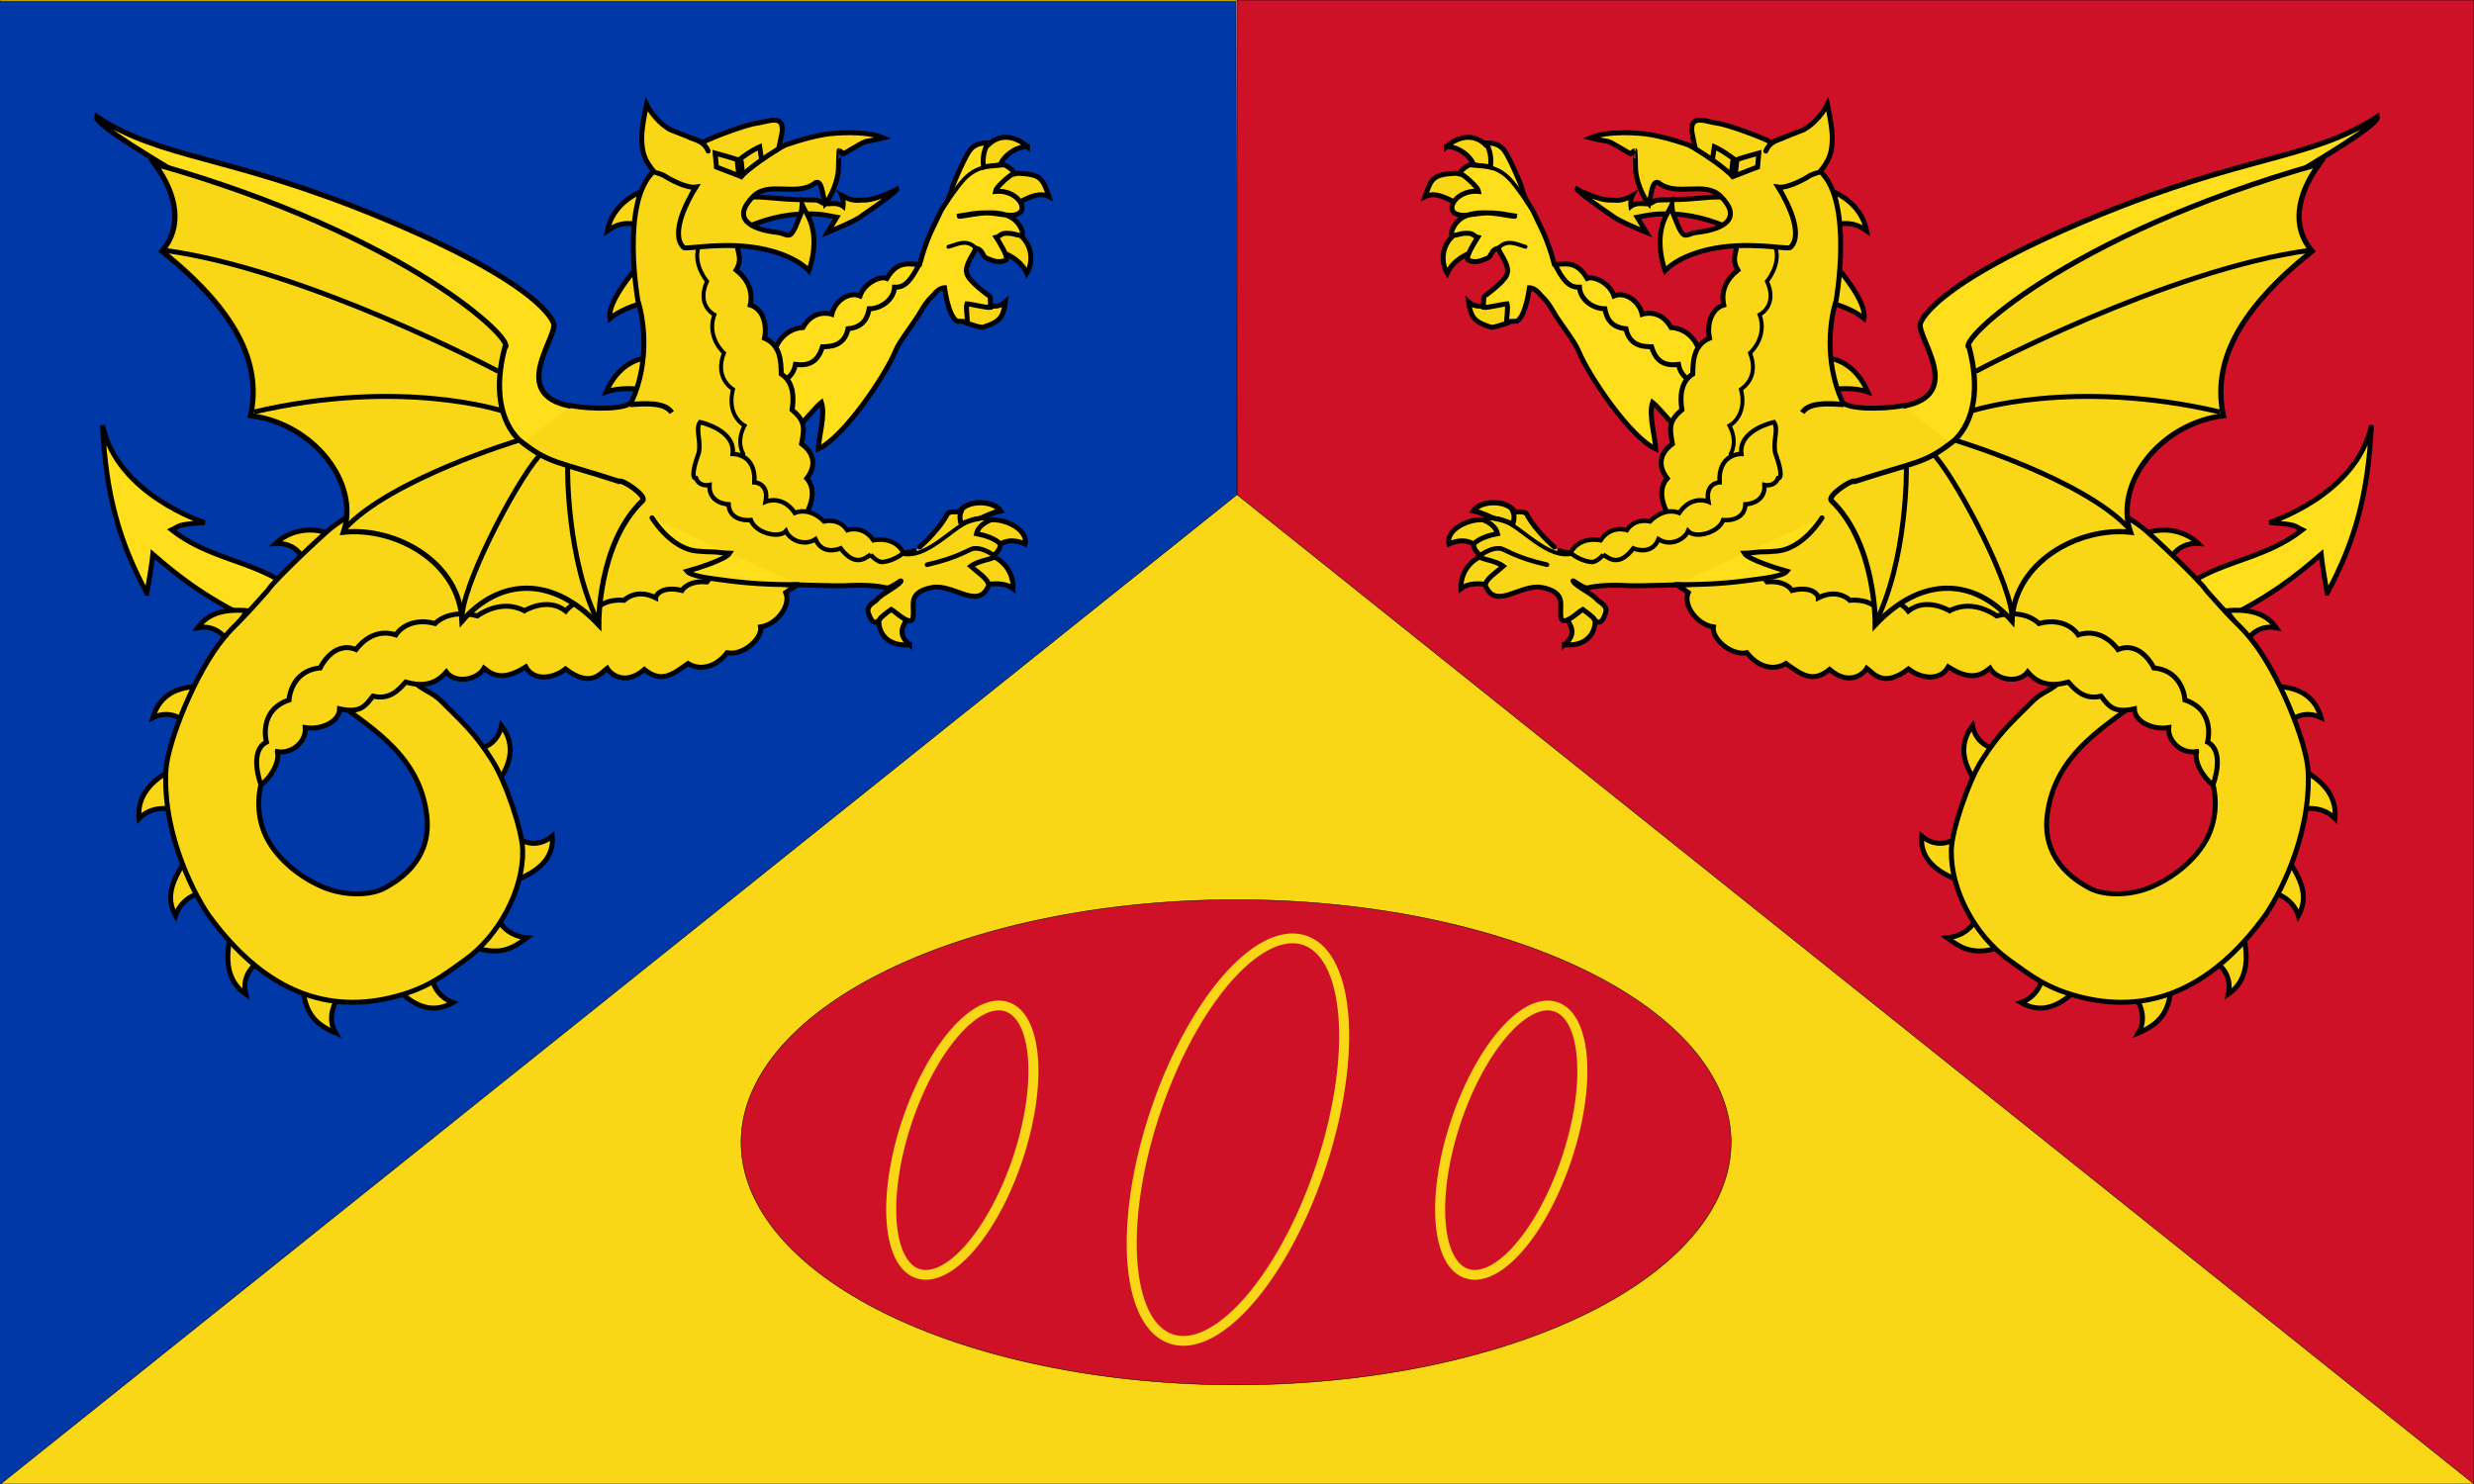 <?xml version="1.0" encoding="UTF-8" standalone="no"?>
<!-- Created with Inkscape (http://www.inkscape.org/) -->

<svg
   xmlns:dc="http://purl.org/dc/elements/1.1/"
   xmlns:cc="http://creativecommons.org/ns#"
   xmlns:rdf="http://www.w3.org/1999/02/22-rdf-syntax-ns#"
   xmlns:svg="http://www.w3.org/2000/svg"
   xmlns="http://www.w3.org/2000/svg"
   xmlns:sodipodi="http://sodipodi.sourceforge.net/DTD/sodipodi-0.dtd"
   xmlns:inkscape="http://www.inkscape.org/namespaces/inkscape"
   id="svg2985"
   version="1.1"
   inkscape:version="0.48.1 "
   width="5000"
   height="3000"
   sodipodi:docname="Craig-y-Dorth Flag.svg">
  <defs
     id="defs2989" />
  <sodipodi:namedview
     pagecolor="#ffffff"
     bordercolor="#666666"
     borderopacity="1"
     objecttolerance="10"
     gridtolerance="10"
     guidetolerance="10"
     inkscape:pageopacity="0"
     inkscape:pageshadow="2"
     inkscape:window-width="1920"
     inkscape:window-height="1005"
     id="namedview2987"
     showgrid="false"
     inkscape:zoom="0.19471724"
     inkscape:cx="2394.6759"
     inkscape:cy="1333.6502"
     inkscape:window-x="-9"
     inkscape:window-y="-9"
     inkscape:window-maximized="1"
     inkscape:current-layer="svg2985">
    <inkscape:grid
       type="xygrid"
       id="grid2995"
       empspacing="5"
       visible="true"
       enabled="true"
       snapvisiblegridlinesonly="true" />
  </sodipodi:namedview>
  <rect
     style="opacity:1;fill:#f9d616;fill-opacity:1;fill-rule:nonzero;stroke:#000000"
     id="rect3851"
     width="5000"
     height="3000"
     x="0"
     y="0" />
  <path
     sodipodi:type="arc"
     style="opacity:1;fill:#ce1126;fill-opacity:1;fill-rule:nonzero;stroke:#000000"
     id="path3006"
     sodipodi:cx="2420"
     sodipodi:cy="2450"
     sodipodi:rx="1005.3932"
     sodipodi:ry="493.82047"
     d="m 3425.393,2450 a 1005.393,493.82 0 1 1 -2010.786,0 1005.393,493.82 0 1 1 2010.786,0 z"
     transform="matrix(0.995,0,0,0.993,90.26,-123.639)" />
  <path
     sodipodi:type="arc"
     style="opacity:1;fill:none;stroke:#f9d616;stroke-width:23.778;stroke-miterlimit:4;stroke-dasharray:none;stroke-opacity:1"
     id="path3006-1"
     sodipodi:cx="2420"
     sodipodi:cy="2450"
     sodipodi:rx="509.25656"
     sodipodi:ry="207.22424"
     d="m 2929.257,2450 a 509.257,207.224 0 1 1 -1018.513,0 509.257,207.224 0 1 1 1018.513,0 z"
     transform="matrix(0.262,-0.792,0.81,0.254,-116.659,3598.185)" />
  <path
     sodipodi:type="arc"
     style="opacity:1;fill:none;stroke:#f9d616;stroke-width:35.49;stroke-miterlimit:4;stroke-dasharray:none;stroke-opacity:1"
     id="path3006-1-7"
     sodipodi:cx="2420"
     sodipodi:cy="2450"
     sodipodi:rx="509.25656"
     sodipodi:ry="207.22424"
     d="m 2929.257,2450 a 509.257,207.224 0 1 1 -1018.513,0 509.257,207.224 0 1 1 1018.513,0 z"
     transform="matrix(0.175,-0.53,0.543,0.17,191.007,3171.057)" />
  <path
     sodipodi:type="arc"
     style="opacity:1;fill:none;stroke:#f9d616;stroke-width:35.49;stroke-miterlimit:4;stroke-dasharray:none;stroke-opacity:1"
     id="path3006-1-7-4"
     sodipodi:cx="2420"
     sodipodi:cy="2450"
     sodipodi:rx="509.25656"
     sodipodi:ry="207.22424"
     d="m 2929.257,2450 a 509.257,207.224 0 1 1 -1018.513,0 509.257,207.224 0 1 1 1018.513,0 z"
     transform="matrix(0.175,-0.53,0.543,0.17,1300.417,3171.057)" />
  <path
     style="opacity:1;fill:#ce1126;stroke:#000000;fill-opacity:1"
     d="m 2500,0 2500,0 0,3000 -2500,-2000 z"
     id="rect3830"
     inkscape:connector-curvature="0"
     sodipodi:nodetypes="ccccc" />
  <path
     style="opacity:1;fill:#0038a8;stroke:#000000;fill-opacity:1"
     d="m 2497.854,2.821 -2500,0 0,3000 L 2500,1000 z"
     id="rect3830-0"
     inkscape:connector-curvature="0"
     sodipodi:nodetypes="ccccc" />
  <path
     style="fill:none;stroke:#000000;stroke-width:10;stroke-linecap:round;stroke-linejoin:miter;stroke-miterlimit:4;stroke-opacity:1;stroke-dasharray:none"
     d="m 3585.969,6422.912 c 6.689,-16.653 21.42,-22.367 37.233,-27.604"
     id="path3872"
     inkscape:connector-curvature="0"
     sodipodi:nodetypes="cc" />
  <g
     id="g4548"
     transform="translate(0,10.894)">
    <g
       id="g4063"
       transform="translate(2798.377,-811.43)">
      <g
         id="g3866-9"
         style="fill:#f9d616;fill-opacity:1"
         transform="translate(-2793.795,-2280.229)">
        <path
           sodipodi:nodetypes="cccsc"
           inkscape:connector-curvature="0"
           id="path3833-1-4-8"
           d="m 2923.874,4180.415 c -7.479,-32.67 51.723,-56.486 79.423,-46.72 8.566,4.928 20.427,18.716 21.775,21.827 1.258,2.852 -43.024,29.561 -45.266,28.259 -8.095,-4.699 -25.273,-17.012 -55.932,-3.366 z"
           style="fill:#f9d616;fill-opacity:1;stroke:#000000;stroke-width:10;stroke-linecap:butt;stroke-linejoin:miter;stroke-miterlimit:4;stroke-opacity:1;stroke-dasharray:none" />
        <path
           sodipodi:nodetypes="ccsc"
           inkscape:connector-curvature="0"
           id="path3833-1-7-3"
           d="m 2947.872,4270.737 c -0.754,-38.514 26.075,-61.348 45.824,-66.905 60.54,-3.42 116.094,48.185 38.475,64.364 -7.914,1.65 -56.176,-18.864 -84.299,2.542 z"
           style="fill:#f9d616;fill-opacity:1;stroke:#000000;stroke-width:10;stroke-linecap:butt;stroke-linejoin:miter;stroke-miterlimit:4;stroke-opacity:1;stroke-dasharray:none" />
        <path
           sodipodi:nodetypes="cccc"
           inkscape:connector-curvature="0"
           id="path3833-1-5"
           d="m 2973.154,4113.425 c 15.531,-21.991 69.636,-23.013 84.383,3.586 2.283,5.963 2.624,13.242 -3.436,21.134 -16.509,7.871 -51.279,-18.967 -80.947,-24.721 z"
           style="fill:#f9d616;fill-opacity:1;stroke:#000000;stroke-width:10.608;stroke-linecap:butt;stroke-linejoin:miter;stroke-miterlimit:4;stroke-opacity:1;stroke-dasharray:none" />
        <path
           inkscape:transform-center-y="-19.258696"
           inkscape:transform-center-x="26.962174"
           sodipodi:nodetypes="cscsc"
           inkscape:connector-curvature="0"
           id="path3833-1-0-7"
           d="m 3156.938,4384.257 c 44.065,3.659 61.081,-22.354 62.297,-44.988 0.774,-14.404 -24.64,-28.988 -24.64,-28.988 0,0 -30.739,21.455 -30.308,24.011 1.345,7.971 21.663,25.599 -7.349,49.965 z"
           style="fill:#f9d616;fill-opacity:1;stroke:#000000;stroke-width:10;stroke-linecap:butt;stroke-linejoin:miter;stroke-miterlimit:4;stroke-opacity:1;stroke-dasharray:none" />
      </g>
      <path
         style="fill:none;stroke:#000000;stroke-width:8;stroke-linecap:butt;stroke-linejoin:miter;stroke-miterlimit:4;stroke-opacity:1;stroke-dasharray:none"
         d="m 791.341,1302.067 c 9.901,34.322 -17.703,67.061 -17.703,67.061 22.369,49.457 -14.864,67.432 -14.864,67.432 16.591,45.976 -19.358,77.432 -19.358,77.432 18.628,48.109 -12.681,69.433 -18.34,73.476 11.663,44.651 -12.333,67.519 -23.268,73.41 17.975,33.382 2.568,57.134 2.568,57.134 0.642,8.987 0,25.036 0,25.036"
         id="path2998-5"
         inkscape:connector-curvature="0"
         sodipodi:nodetypes="cccccccc" />
      <path
         style="fill:none;stroke:#000000;stroke-width:10;stroke-linecap:round;stroke-linejoin:miter;stroke-miterlimit:4;stroke-opacity:1;stroke-dasharray:none"
         d="m 775.483,1975.438 c 39.159,-3.21 48.789,18.617 48.789,18.617 41.07,-10.062 53.325,9.998 53.282,14.765 39.801,-19.901 63.554,5.136 63.554,5.136 38.517,-3.21 55.208,16.049 55.208,16.049 7.704,-5.136 13.481,1.926 13.481,1.926 19.259,-34.666 49.431,3.852 49.431,3.852 36.592,-29.53 83.454,-0.642 83.454,-0.642 48.147,-25.678 95.01,10.271 95.01,10.271 59.06,-14.765 85.38,15.407 85.38,15.407 57.134,-14.765 79.603,23.11 79.603,23.11 49.431,-16.691 80.245,29.53 80.245,29.53 46.863,-18.617 72.541,37.233 72.541,37.233 60.344,5.778 62.912,64.838 62.912,64.838 63.223,21.01 45.689,85.004 45.689,85.004 36.903,19.414 9.629,82.592 9.629,82.592"
         id="path3000-8"
         inkscape:connector-curvature="0"
         sodipodi:nodetypes="cccccccccccccccc" />
      <path
         id="path3838-5"
         style="fill:#ffdf1b;fill-opacity:1;stroke:#000000;stroke-width:10;stroke-linecap:round;stroke-linejoin:miter;stroke-miterlimit:4;stroke-opacity:1;stroke-dasharray:none"
         d="m 1904.798,1999.854 c 56.825,-105.921 82.836,-200.287 89.589,-339.59 -29.794,141.118 -206.268,196.704 -206.268,196.704 57.383,3.784 49.58,6.809 66.545,14.78 -71.158,55.972 -155.146,62.056 -222.192,104.904 20.341,31.439 36.49,48.474 59.092,77.601 96.508,-46.159 151.47,-90.206 201.035,-133.185 0,0 1.034,14.456 12.199,78.786 z"
         inkscape:connector-curvature="0"
         sodipodi:nodetypes="cccccccc" />
      <g
         id="g3860-6"
         style="fill:#f9d616;fill-opacity:1"
         transform="translate(-2793.795,-2280.229)">
        <path
           sodipodi:nodetypes="cccsc"
           inkscape:connector-curvature="0"
           id="path3833-1-8-2-3"
           d="m 2963.448,3691.082 c 4.582,32.769 12.352,40.765 46.28,51.498 9.815,-1.156 14.35,-2.967 33.505,-9.148 26.444,-12.643 15.368,-55.604 6.071,-56.06 -9.733,-0.478 -57.986,39.562 -85.856,13.71 z"
           style="fill:#f9d616;fill-opacity:1;stroke:#000000;stroke-width:10;stroke-linecap:butt;stroke-linejoin:miter;stroke-miterlimit:4;stroke-opacity:1;stroke-dasharray:none" />
        <path
           sodipodi:nodetypes="cccsc"
           inkscape:connector-curvature="0"
           id="path3833-1-9-6"
           d="m 2920.212,3633.026 c -13.989,-23.002 -11.915,-62.331 21.275,-82.469 9.072,-3.92 25.503,-6.461 28.803,-5.681 32.568,-5.723 23.406,39.153 2.66,45.126 -7.769,2.237 -39.337,13.699 -52.738,43.024 z"
           style="fill:#f9d616;fill-opacity:1;stroke:#000000;stroke-width:10;stroke-linecap:butt;stroke-linejoin:miter;stroke-miterlimit:4;stroke-opacity:1;stroke-dasharray:none" />
        <path
           sodipodi:nodetypes="cccsc"
           inkscape:connector-curvature="0"
           id="path3833-1-8-9"
           d="m 2918.815,3377.114 c 24.823,-21.877 56.283,-27.005 80.028,-2.775 27.574,11.81 21.954,41.896 22.307,45.269 11.828,26.819 -38.975,12.746 -49.958,-11.122 -4.074,-8.853 -24.28,-31.169 -52.378,-31.372 z"
           style="fill:#f9d616;fill-opacity:1;stroke:#000000;stroke-width:10;stroke-linecap:butt;stroke-linejoin:miter;stroke-miterlimit:4;stroke-opacity:1;stroke-dasharray:none" />
        <path
           sodipodi:nodetypes="cccsc"
           inkscape:connector-curvature="0"
           id="path3833-1-48-6"
           d="m 2875.417,3478.151 c 12.869,-37.068 16.075,-44.799 61.901,-47.174 9.611,2.303 29.827,4.61 32.001,7.213 51.791,17.346 25.75,47.54 -30.066,51.831 -8.06,0.62 -38.094,-24.734 -63.835,-11.87 z"
           style="fill:#f9d616;fill-opacity:1;stroke:#000000;stroke-width:10;stroke-linecap:butt;stroke-linejoin:miter;stroke-miterlimit:4;stroke-opacity:1;stroke-dasharray:none" />
      </g>
      <path
         style="fill:#ffdf1b;fill-opacity:1;stroke:#000000;stroke-width:10;stroke-linecap:butt;stroke-linejoin:miter;stroke-miterlimit:4;stroke-opacity:1;stroke-dasharray:none"
         d="m 613.696,1676.822 c -13.868,9.932 -51.926,-46.67 -72.215,-62.754 -8.324,24.527 5.301,69.796 6.497,93.974 -51.912,-23.483 -136.309,-149.053 -155.932,-197.636 -8.432,-20.878 -37.602,-56.173 -51.677,-80.847 -13.2,-23.139 -21.961,-28.403 -26.84,-34.591 -10.255,-13.008 -20.806,-12.744 -20.806,-12.744 0,0 -7.314,57.781 -25.564,67.659 -9.618,-0.016 -12.094,0.72 -20.901,0.852 0.26,-7.121 3.558,-28.747 1.257,-36.013 -6.093,0 -40.297,8.414 -47.596,7.28 -0.753,-6.044 0.675,-16.174 0.629,-21.096 -0.012,-1.234 38.867,-27.669 46.057,-44.407 4.086,-9.511 0.983,-17.66 -2.783,-26.53 -4.963,-11.688 -13.191,-20.949 -13.824,-28.075 -12.05,2.453 -14.699,12.555 -16.401,15.092 -3.196,4.766 -6.077,5.944 -12.679,8.087 -2.875,0.933 -18.988,9.374 -33.408,0.295 -2.562,-8.304 15.692,-37.389 20.59,-45.06 -8.399,-1.928 -7.672,-10.067 -27.725,-7.951 -8.531,-0.117 -30.338,11.302 -24.505,-5.053 20.554,-57.626 105.03,-30.128 126.985,-29.498 10.121,0.29 -5.52,-1.341 -11.714,-2.57 -47.282,-9.382 -64.261,-0.83 -88.623,0.371 -50.255,2.477 -22.424,-53.357 27.654,-48.047 -0.887,-6.74 -20.651,-25.913 -36.108,-36.048 -5.659,-3.71 12.11,-15.357 17.939,-17.948 12.919,1.762 33.602,2.324 41.865,4.852 2.149,-19.78 -0.308,-31.562 -8.614,-48.92 32.393,-0.438 38.457,17.286 48.042,35.448 4.087,7.745 21.145,45.234 23.232,53.544 7.675,30.569 18.093,36.253 25.316,52.361 12.253,27.327 26.812,49.374 41.106,103.976 16.603,1.769 43.149,-11.47 66.316,28.603 12.867,-5.642 45.097,8.517 54.238,35.369 23.42,-9.565 51.389,11.33 56.935,37.061 0,0 36.165,-12.833 58.364,26.733 39.577,2.708 64.104,39.553 59.375,77.159 8.949,21.842 26.522,56.7 14.957,66.612 z"
         id="path3016-1"
         inkscape:connector-curvature="0"
         sodipodi:nodetypes="cccssscccccssscsscccsssscscccssscccccccc" />
      <path
         style="fill:none;stroke:#000000;stroke-width:10;stroke-linecap:round;stroke-linejoin:miter;stroke-miterlimit:4;stroke-opacity:1;stroke-dasharray:none"
         d="m 344.69,1336.21 c 14.306,26.825 25.885,46.197 49.025,44.939 1.685,25.736 27.782,43.559 51.294,43.577 3.368,18.114 11.366,37.302 42.67,40.4 7.831,38.072 40.914,36.023 51.748,36.315 8.939,30.099 26.651,39.307 54.472,35.861 3.709,20.825 16.897,29.753 32.683,39.038"
         id="path4067-6"
         inkscape:connector-curvature="0"
         sodipodi:nodetypes="ccccccc" />
      <g
         id="g3266-7"
         style="fill:#f9d616;fill-opacity:1"
         transform="translate(-2793.795,-2280.229)">
        <path
           sodipodi:nodetypes="cccc"
           inkscape:connector-curvature="0"
           id="path3832-3-6-5"
           d="m 3702.72,3469.491 c 0,0 54.143,21.024 65.324,77.889 -19.353,-13.604 -33.458,-16.61 -56.485,-13.822 z"
           style="fill:#f9d616;fill-opacity:1;stroke:#000000;stroke-width:10;stroke-linecap:butt;stroke-linejoin:miter;stroke-miterlimit:4;stroke-opacity:1;stroke-dasharray:none" />
        <path
           inkscape:transform-center-y="9.1944056"
           inkscape:transform-center-x="-40.31615"
           sodipodi:nodetypes="cccc"
           inkscape:connector-curvature="0"
           id="path3982-5-6"
           d="m 4537.312,4373.65 c 0,0 19.966,-31.591 58.539,-23.837 -19.759,-28.209 -51.401,-38.573 -100.393,-34.513 z"
           style="fill:#f9d616;fill-opacity:1;stroke:#000000;stroke-width:10;stroke-linecap:butt;stroke-linejoin:miter;stroke-miterlimit:4;stroke-opacity:1;stroke-dasharray:none" />
        <path
           inkscape:transform-center-x="-16.341545"
           sodipodi:nodetypes="cccc"
           inkscape:connector-curvature="0"
           id="path3982-1-0"
           d="m 4383.894,4207.138 c 0,0 15.237,-30.212 54.492,-27.571 -24.11,-23.511 -65.46,-35.615 -106.312,-20.696 z"
           style="fill:#f9d616;fill-opacity:1;stroke:#000000;stroke-width:10;stroke-linecap:butt;stroke-linejoin:miter;stroke-miterlimit:4;stroke-opacity:1;stroke-dasharray:none" />
        <path
           sodipodi:nodetypes="cccc"
           inkscape:connector-curvature="0"
           id="path3982-45-9"
           d="m 4625.488,4536.964 c 0,0 25.292,-22.478 60.816,-5.566 -10.749,-38.334 -39.765,-61.184 -89.818,-63.01 z"
           style="fill:#f9d616;fill-opacity:1;stroke:#000000;stroke-width:10;stroke-linecap:butt;stroke-linejoin:miter;stroke-miterlimit:4;stroke-opacity:1;stroke-dasharray:none" />
        <path
           sodipodi:nodetypes="cccc"
           inkscape:connector-curvature="0"
           id="path3982-2-6"
           d="m 4654.763,4715.848 c 0,0 33.866,-6.756 59.717,19.626 3.424,-37.904 -15.105,-68.753 -58.204,-94.269 z"
           style="fill:#f9d616;fill-opacity:1;stroke:#000000;stroke-width:10;stroke-linecap:butt;stroke-linejoin:miter;stroke-miterlimit:4;stroke-opacity:1;stroke-dasharray:none" />
        <path
           sodipodi:nodetypes="cccc"
           inkscape:connector-curvature="0"
           id="path3982-8-0"
           d="m 4597.709,4888.26 c 0,0 31.595,8.99 42.796,43.567 16.525,-29.858 13.669,-59.651 -15.684,-105.009 z"
           style="fill:#f9d616;fill-opacity:1;stroke:#000000;stroke-width:10;stroke-linecap:butt;stroke-linejoin:miter;stroke-miterlimit:4;stroke-opacity:1;stroke-dasharray:none" />
        <path
           sodipodi:nodetypes="cccc"
           inkscape:connector-curvature="0"
           id="path3982-48-0"
           d="m 4478.854,5029.943 c 0,0 29.315,21.439 19.947,60.486 32.978,-22.304 41.624,-59.443 32.998,-107.511 z"
           style="fill:#f9d616;fill-opacity:1;stroke:#000000;stroke-width:10;stroke-linecap:butt;stroke-linejoin:miter;stroke-miterlimit:4;stroke-opacity:1;stroke-dasharray:none" />
        <path
           sodipodi:nodetypes="cccc"
           inkscape:connector-curvature="0"
           id="path3982-9-9"
           d="m 4314.102,5101.335 c 0,0 23.075,33.388 3.335,67.422 39.08,-16.68 59.747,-37.463 65.629,-87.202 z"
           style="fill:#f9d616;fill-opacity:1;stroke:#000000;stroke-width:10;stroke-linecap:butt;stroke-linejoin:miter;stroke-miterlimit:4;stroke-opacity:1;stroke-dasharray:none" />
        <path
           sodipodi:nodetypes="cccc"
           inkscape:connector-curvature="0"
           id="path3982-0-5"
           d="m 4122.582,5058.77 c 0,0 -5.644,35.593 -42.731,48.728 34.693,19.53 68.649,13.911 105.356,-20.166 z"
           style="fill:#f9d616;fill-opacity:1;stroke:#000000;stroke-width:10;stroke-linecap:butt;stroke-linejoin:miter;stroke-miterlimit:4;stroke-opacity:1;stroke-dasharray:none" />
        <path
           sodipodi:nodetypes="cccc"
           inkscape:connector-curvature="0"
           id="path3982-4-3"
           d="m 3985.059,4945.726 c 0,0 -15.431,27.39 -54.669,30.851 32.076,23.666 54.299,35.093 107.061,19.57 z"
           style="fill:#f9d616;fill-opacity:1;stroke:#000000;stroke-width:10;stroke-linecap:butt;stroke-linejoin:miter;stroke-miterlimit:4;stroke-opacity:1;stroke-dasharray:none" />
        <path
           sodipodi:nodetypes="cccc"
           inkscape:connector-curvature="0"
           id="path3982-7-4"
           d="m 3944.468,4777.464 c 0,0 -30.71,22.04 -65.195,-6.367 -3.538,39.655 21.205,67.149 67.36,86.599 z"
           style="fill:#f9d616;fill-opacity:1;stroke:#000000;stroke-width:10;stroke-linecap:butt;stroke-linejoin:miter;stroke-miterlimit:4;stroke-opacity:1;stroke-dasharray:none" />
        <path
           sodipodi:nodetypes="cccc"
           inkscape:connector-curvature="0"
           id="path3982-51"
           d="m 4022.744,4593.301 c 0,0 -33.145,-6.811 -40.854,-45.393 -24.28,31.552 -23.951,68.658 4.539,109.851 z"
           style="fill:#f9d616;fill-opacity:1;stroke:#000000;stroke-width:10;stroke-linecap:butt;stroke-linejoin:miter;stroke-miterlimit:4;stroke-opacity:1;stroke-dasharray:none" />
        <path
           sodipodi:nodetypes="cccc"
           inkscape:connector-curvature="0"
           id="path3832-3-2"
           d="m 3690.884,3805.006 c 13.501,0.754 55.163,11.718 79.372,67.963 -27.246,-9.801 -62.97,-5.713 -62.97,-5.713 -6.965,-14.973 -15.214,-44.068 -16.402,-62.25 z"
           style="fill:#f9d616;fill-opacity:1;stroke:#000000;stroke-width:10;stroke-linecap:butt;stroke-linejoin:miter;stroke-miterlimit:4;stroke-opacity:1;stroke-dasharray:none" />
        <path
           sodipodi:nodetypes="cccc"
           inkscape:connector-curvature="0"
           id="path3832-3-1-2"
           d="m 3711.613,3625.435 c 0,0 57.455,66.019 51.068,99.164 -28.243,-23.083 -68.109,-31.524 -68.109,-31.524 z"
           style="fill:#f9d616;fill-opacity:1;stroke:#000000;stroke-width:10;stroke-linecap:butt;stroke-linejoin:miter;stroke-miterlimit:4;stroke-opacity:1;stroke-dasharray:none" />
        <path
           sodipodi:nodetypes="ssssccsccccsss"
           inkscape:connector-curvature="0"
           id="path10244-3"
           d="m 3491.556,3480.762 c -28.777,-4.971 -54.752,1.406 -101.861,3.305 -15.558,0.627 -26.7,0.783 -39.288,0.905 -17.79,0.172 -10.364,9.863 -36.079,7.403 -14.317,-1.369 -22.71,5.211 -22.71,5.211 0,0 -1.64,-14.089 2.192,-21.193 -24.287,13.134 -32.397,8.349 -43.67,8.841 -23.606,1.032 -67.197,-21.793 -67.197,-21.793 0,0 -1.265,4.381 70.607,53.532 12.632,10.885 69.265,33.498 69.265,33.498 l -18.546,-30.597 c 29.392,-5.576 38.304,-8.018 77.335,-6.078 46.498,2.312 93.596,19.723 118.948,33.441 0,0 30.201,-59.704 -8.996,-66.476 z"
           style="fill:#f9d616;fill-opacity:1;stroke:#000000;stroke-width:10;stroke-linecap:butt;stroke-linejoin:miter;stroke-miterlimit:4;stroke-opacity:1;stroke-dasharray:none" />
      </g>
      <path
         style="fill:#f9d616;fill-opacity:1;stroke:#000000;stroke-width:10;stroke-linecap:butt;stroke-linejoin:miter;stroke-miterlimit:4;stroke-opacity:1;stroke-dasharray:none"
         d="m 1535.56,2207.826 c -68.418,56.417 -180.752,110.383 -196.439,240.624 -9.906,82.248 44.193,126.846 89.874,149.686 27.9,12.5 74.289,13.375 115.552,-2.568 45.514,-17.958 94.482,-55.011 118.12,-101.429 16.323,-32.053 20.542,-72.555 11.148,-108.656 0,0 23.188,-133.952 -241.255,-234.784 -132.222,-50.416 -333.539,-27.834 -480.937,-60.327 -147.398,-32.492 -240.877,-120.058 -248.58,-122.431 -7.364,-2.269 -51.953,12.135 -64.131,12.947 -20.543,1.369 -127.281,4.417 -142.357,3.781 -11.281,-0.476 -51.054,-3.661 -86.518,4.2 -8.013,2.426 -34.513,-20.565 -28.52,-12.265 7.689,10.649 38.361,24.169 48.518,36.746 3.648,4.518 21.148,10.926 16.704,25.648 -11.02,36.515 -25.205,10.281 -25.205,10.281 0,0 -10.545,-9.539 -21.161,-16.742 -8.8,4.795 -38.117,34.173 -43.403,18.208 -2.604,-7.865 -0.023,-22.694 -1.287,-33.979 -2.065,-18.441 -20.478,-25.389 -38.477,-28.645 -42.839,-7.749 -92.885,46.972 -113.614,-4.078 0,-12.811 22.73,-26.795 36.128,-38.892 -16.298,-12.391 -49.247,-14.395 -45.785,-19.63 -4.834,-6.445 -15.62,-15.454 -13.677,-25.644 10.828,-10.828 29.71,-17.035 47.869,-20.515 -2.89,-11.56 -11.651,-20.168 -27.354,-27.354 10.258,-5.331 17.231,-5.04 21.37,-3.419 13.648,2.21 23.765,5.703 37.091,11.444 0,0 4.713,-14.67 0.52,-24.31 7.943,-0.724 24.433,-1.377 26.938,3.409 20.544,39.233 63.418,73.267 63.276,73.125 0,0 8.624,4.567 17.93,5.153 6.742,-0.124 12.076,7.043 32.898,-3.399 12.185,-6.11 139.287,-35.897 184.867,-56.096 -18.364,-20.501 -38.668,-63.253 -14.574,-90.276 -20.543,-26.621 -14.145,-51.947 10.505,-69.74 -6.202,-34.035 -7.191,-46.297 19.192,-69.073 -4.168,-25.974 -2.803,-56.499 21.91,-72.224 0.446,-26.124 1.354,-58.181 33.927,-72.433 -5.945,-27.091 3.083,-59.489 28.754,-67.035 -6.427,-29.373 6.356,-53.153 28.465,-70.715 -12.557,-21.413 -4.232,-31.471 -1.603,-51.373 7.773,-122.806 19.655,-131.71 167.912,-148.281 67.913,61.834 32.091,262.477 32.091,262.477 -10.69,32.05 -25.424,119.137 12.671,203.103 7.327,16.149 81.92,15.964 121.277,8.422 46.127,-8.839 411.848,189.83 485.422,246.623 16.364,12.632 118.411,108.718 128.458,126.121 71.32,81.007 61.757,63.571 89.827,97.554 55.414,67.088 112.884,207.901 116.411,267.03 7.046,137.379 -65.472,264.029 -88.223,295.075 -105.584,144.078 -228.035,196.368 -364.405,164.648 -73.341,-17.059 -106.997,-44.537 -152.011,-76.77 -68.659,-49.164 -118.188,-141.937 -116.402,-221.869 0.909,-40.673 34.855,-139.413 61.076,-180.77 35.347,-55.752 57.807,-74.874 101.961,-119.028 24.616,-24.616 42.555,-21.646 62.912,-48.789"
         id="path3291-6"
         inkscape:connector-curvature="0"
         sodipodi:nodetypes="csccscssssscsssccscscccccccccsccscccccccccccssscscssssssc" />
      <path
         style="fill:#f9d616;fill-opacity:1;stroke:#000000;stroke-width:10;stroke-linecap:butt;stroke-linejoin:miter;stroke-miterlimit:4;stroke-opacity:1;stroke-dasharray:none"
         d="m 1641.153,2320.004 c -30.215,5.206 -59.084,-20.976 -56.445,-48.589 -33.275,5.364 -69.12,-12.511 -69.494,-37.863 -42.124,9.06 -51.534,-5.502 -67.317,-25.717 -32.316,7.727 -50.817,-10.664 -66.043,-28.367 -34.484,9.259 -60.714,5.081 -82.183,-20.486 -18.058,24.286 -62.666,16.159 -76.26,-7.628 -19.283,15.806 -40.395,25.154 -84.375,-2.652 -15.229,27.735 -52.951,25.349 -80.29,4.191 -51.048,38.743 -70.102,9.213 -84.277,-1.438 -8.105,13.825 -37.669,34.944 -75.117,2.469 -33.917,27.348 -55.449,11.625 -88.26,-12.048 -25.588,15.613 -57.159,6.475 -78.962,-21.795 -32.931,6.739 -71.754,-29.829 -67.732,-52.204 -33.028,-4.726 -62.138,-44.22 -50.727,-69.602 -15.552,-11.26 -11.988,-6.373 -20.243,-13.963 2.532,-2.211 53.854,-2.497 106.459,-11.449 47.041,-11.52 51.714,-24.323 73.077,3.958 39.159,-3.21 50.394,17.333 50.394,17.333 41.07,-10.062 53.325,9.998 53.282,14.765 39.801,-19.901 63.554,5.136 63.554,5.136 38.517,-3.21 55.208,16.049 55.208,16.049 7.704,-5.136 13.481,1.926 13.481,1.926 19.259,-34.666 49.431,3.852 49.431,3.852 36.592,-29.53 83.454,-0.642 83.454,-0.642 48.147,-25.678 95.01,10.271 95.01,10.271 59.06,-14.765 85.38,15.407 85.38,15.407 57.134,-14.765 79.603,23.11 79.603,23.11 49.431,-16.691 80.245,29.53 80.245,29.53 46.863,-18.617 72.541,37.233 72.541,37.233 60.344,5.778 62.912,64.838 62.912,64.838 63.223,21.01 45.689,85.004 45.689,85.004 36.903,19.414 10.951,86.45 10.951,86.45 -17.982,-12.809 -39.108,-45.444 -32.946,-67.077 z"
         id="path3820-6"
         inkscape:connector-curvature="0"
         sodipodi:nodetypes="cccccccccccccccccccccccccccccccccc" />
      <path
         style="fill:#ffdf1b;fill-opacity:1;stroke:#000000;stroke-width:10.608;stroke-linecap:butt;stroke-linejoin:miter;stroke-miterlimit:4;stroke-opacity:1;stroke-dasharray:none"
         d="m 1205.299,1743.542 339.057,-384.325 c -10.828,-46.16 468.348,-290.066 461.795,-322.549 -134.186,87.142 -263.729,75.733 -568.877,201.39 -340.45,140.194 -354.759,217.043 -354.759,217.043 -6.08,29.616 90.908,143.272 -34.511,166.521"
         id="path3821-6"
         inkscape:connector-curvature="0"
         sodipodi:nodetypes="cccscc" />
      <path
         id="path3037-9"
         style="fill:#f9d616;fill-opacity:1;stroke:#000000;stroke-width:10.608;stroke-linecap:butt;stroke-linejoin:miter;stroke-miterlimit:4;stroke-opacity:1;stroke-dasharray:none"
         d="m 1889.08,1131.746 c -512.821,144.689 -734.195,361.276 -707.773,371.154 21.662,81.599 10.444,148.36 -28.919,187.049 -60.938,48.857 -74.617,42.257 -201.401,83.664 -6.083,-5.226 -58.429,29.862 -47.758,39.3 90.648,87.007 88.368,250.763 88.368,250.763 93.892,-99.648 199.606,-95.016 276.218,-7.734 4.791,-118.35 133.027,-190.532 239.591,-179.57 -33.523,-97.788 59.253,-219.321 187.785,-235.546 -23.158,-108.077 30.911,-213.706 179.106,-332.571 -40.841,-47.725 -32.455,-111.493 14.781,-176.51 z"
         inkscape:connector-curvature="0"
         sodipodi:nodetypes="ccccccccccc" />
      <path
         style="fill:none;stroke:#000000;stroke-width:10.608;stroke-linecap:butt;stroke-linejoin:miter;stroke-miterlimit:4;stroke-opacity:1;stroke-dasharray:none"
         d="m 928.156,1618.424 c -31.349,-2.463 -70.868,-4.927 -84.059,16.215"
         id="path6332-4"
         inkscape:connector-curvature="0"
         sodipodi:nodetypes="cc" />
      <g
         id="g3810-1"
         transform="matrix(1.253,0.434,-0.434,1.253,-444.815,105.596)"
         style="stroke:#000000;stroke-width:7.541;stroke-miterlimit:4;stroke-dasharray:none">
        <path
           sodipodi:nodetypes="cc"
           inkscape:connector-curvature="0"
           id="path2997-6"
           d="m 1945.855,284.426 c -195.648,98.598 -420.768,341.048 -420.768,341.048"
           style="fill:none;stroke:#000000;stroke-width:7.541;stroke-linecap:butt;stroke-linejoin:miter;stroke-miterlimit:4;stroke-opacity:1;stroke-dasharray:none" />
        <path
           sodipodi:nodetypes="cc"
           inkscape:connector-curvature="0"
           id="path3005-6"
           d="m 1897.405,562.166 c -230.221,23.999 -359.087,122.88 -359.087,122.88"
           style="fill:none;stroke:#000000;stroke-width:7.541;stroke-linecap:butt;stroke-linejoin:miter;stroke-miterlimit:4;stroke-opacity:1;stroke-dasharray:none" />
        <path
           sodipodi:nodetypes="cc"
           inkscape:connector-curvature="0"
           id="path3007-5"
           d="m 1825.075,775.899 c -90.44,-49.046 -293.577,-40.887 -293.577,-40.887"
           style="fill:none;stroke:#000000;stroke-width:7.541;stroke-linecap:butt;stroke-linejoin:miter;stroke-miterlimit:4;stroke-opacity:1;stroke-dasharray:none" />
        <path
           sodipodi:nodetypes="cc"
           inkscape:connector-curvature="0"
           id="path3009-5"
           d="M 1701.305,965.528 C 1689.335,920.712 1558.244,796.368 1508.532,767.638"
           style="fill:none;stroke:#000000;stroke-width:7.541;stroke-linecap:butt;stroke-linejoin:miter;stroke-miterlimit:4;stroke-opacity:1;stroke-dasharray:none" />
        <path
           sodipodi:nodetypes="cc"
           inkscape:connector-curvature="0"
           id="path3011-1"
           d="m 1505.832,1040.576 c 15.472,-109.591 -32.54,-241.544 -32.54,-241.544"
           style="fill:none;stroke:#000000;stroke-width:7.541;stroke-linecap:butt;stroke-linejoin:miter;stroke-miterlimit:4;stroke-opacity:1;stroke-dasharray:none" />
      </g>
      <path
         style="fill:#f9d616;fill-opacity:1;stroke:#000000;stroke-width:10;stroke-linecap:round;stroke-linejoin:miter;stroke-miterlimit:4;stroke-opacity:1;stroke-dasharray:none"
         d="m 879.208,1148.386 c 20.595,-25.005 24.97,-39.072 25.512,-69.168 0.365,-20.276 -9.771,-67.788 -9.771,-67.788 0,0 -15.647,33.05 -48.211,51.452 -41.586,16.427 -41.717,16.541 -65.551,25.728 -11.877,-8.119 -87.446,-36.286 -108.417,-38.874 -22.592,-2.788 -57.776,-20.884 -51.356,20.543 0.384,2.476 6.42,30.814 6.42,30.814 0,0 -11.768,-6.903 -14.123,-7.704 -36.963,-12.569 -58.965,-17.395 -75.751,-20.543 -22.987,-4.311 -88.775,-8.364 -121.972,6.42 17.975,4.489 33.965,6.614 37.233,7.704 7.639,2.546 45.542,26.357 46.221,25.678 0.422,-0.422 -5.282,-1.284 6.42,-7.704 0.187,0 1.284,21.225 1.284,35.95 0,22.308 14.41,58.063 26.962,71.899 5.857,-23.673 6.681,-47.877 19.259,-43.011 36.726,29.645 93.729,-4.49 125.823,27.604 43.469,43.469 9.336,66.649 -49.431,73.183 -11.566,1.286 -18.534,7.823 -25.058,4.415 -7.936,-4.145 -16.464,-30.969 -19.878,-37.797 -3.493,-6.985 -4.494,-22.468 -4.494,-22.468 0,0 -6.229,12.751 -8.987,17.333 -30.298,50.324 -4.494,115.552 -4.494,115.552 0,0 23.995,-28.468 88.952,-42.976 75.521,-16.868 150.98,-0.63 163.337,-3.245 16.477,-14.016 10.811,-41.332 7.704,-53.924 -5.953,-24.124 -23.308,-55.959 -31.456,-68.689 18.829,2.78 53.031,-15.881 64.838,-23.752 8.588,-3.874 18.557,-6.29 18.987,-6.631 5.49,-5.49 0.358,0.657 7.081,-8.854"
         id="path3820-1-7-9"
         inkscape:connector-curvature="0"
         sodipodi:nodetypes="cssccsscsscccccccsssscscscscccc" />
      <path
         style="fill:none;stroke:#000000;stroke-width:10;stroke-linecap:butt;stroke-linejoin:miter;stroke-miterlimit:4;stroke-opacity:1;stroke-dasharray:none"
         d="m 627.834,1101.093 c 61.628,38.517 75.751,56.492 75.751,56.492 25.678,-10.271 50.073,-19.259 50.073,-19.259 l 2.568,-28.246 c -33.382,8.987 -47.505,14.123 -47.505,14.123 -24.394,-19.259 -42.369,-26.962 -42.369,-26.962 l -3.852,25.678"
         id="path3528-2"
         inkscape:connector-curvature="0"
         sodipodi:nodetypes="ccccccc" />
      <path
         style="fill:none;stroke:#000000;stroke-width:18;stroke-linecap:round;stroke-linejoin:miter;stroke-miterlimit:4;stroke-opacity:1;stroke-dasharray:none"
         d="m 707.436,1128.055 -2.568,23.11"
         id="path4300-1"
         inkscape:connector-curvature="0"
         sodipodi:nodetypes="cc" />
      <g
         id="g3079-7"
         transform="translate(-2793.795,-2280.229)">
        <path
           sodipodi:nodetypes="cc"
           inkscape:connector-curvature="0"
           id="path10754-6"
           d="m 3017.251,4128.583 c 42.256,1.679 95.296,79.755 150.858,72.426"
           style="fill:none;stroke:#000000;stroke-width:7.956;stroke-linecap:round;stroke-linejoin:miter;stroke-miterlimit:4;stroke-opacity:1;stroke-dasharray:none" />
        <path
           sodipodi:nodetypes="csc"
           inkscape:connector-curvature="0"
           id="path10756-7"
           d="m 3121.838,4222.398 c -67.157,-15.314 -85.376,-32.43 -95.144,-32.993 -14.334,-0.827 -24.75,4.511 -41.977,14.887"
           style="fill:none;stroke:#000000;stroke-width:9.282;stroke-linecap:round;stroke-linejoin:miter;stroke-miterlimit:4;stroke-opacity:1;stroke-dasharray:none" />
        <path
           sodipodi:nodetypes="csccssc"
           inkscape:connector-curvature="0"
           id="path3212-7"
           d="m 3381.591,4262.627 c 65.266,0.238 107.126,-2.729 162.644,-10.592 13.217,-1.872 54.674,-6.334 62.707,-16.433 -17.591,-4.71 -78.984,-24.027 -86.247,-36.315 10.894,-0.229 25.487,-2.677 31.775,-2.724 15.641,-0.116 22.532,-0.816 34.499,-1.816 27.092,-2.262 61.115,-22.365 90.787,-67.182"
           style="fill:#ffdf1b;fill-opacity:1;stroke:#000000;stroke-width:10;stroke-linecap:round;stroke-linejoin:miter;stroke-miterlimit:4;stroke-opacity:1;stroke-dasharray:none" />
      </g>
      <path
         style="fill:none;stroke:#000000;stroke-width:8;stroke-linecap:round;stroke-linejoin:miter;stroke-miterlimit:4;stroke-opacity:1;stroke-dasharray:none"
         d="m 228.937,1303.073 c 18.001,-21.43 40.821,-7.385 55.834,-3.631"
         id="path4065-8"
         inkscape:connector-curvature="0"
         sodipodi:nodetypes="cc" />
      <path
         style="fill:none;stroke:#000000;stroke-width:8;stroke-linecap:butt;stroke-linejoin:miter;stroke-miterlimit:4;stroke-opacity:1;stroke-dasharray:none"
         d="m 790.428,1302.165 c 9.901,34.322 -17.703,67.061 -17.703,67.061 22.369,49.457 -14.864,67.432 -14.864,67.432 16.591,45.976 -19.358,77.432 -19.358,77.432 18.628,48.109 -12.681,69.433 -18.34,73.476 11.663,44.651 -12.333,67.519 -23.268,73.41 17.975,33.382 2.568,57.134 2.568,57.134 0.642,8.987 0,25.036 0,25.036"
         id="path2998-4-8"
         inkscape:connector-curvature="0"
         sodipodi:nodetypes="cccccccc" />
      <path
         style="fill:#f9d616;fill-opacity:1;stroke:#000000;stroke-width:9;stroke-linecap:butt;stroke-linejoin:miter;stroke-miterlimit:4;stroke-opacity:1;stroke-dasharray:none"
         d="m 441.831,1921.782 c 11.006,6.736 30.867,26.328 60.827,-12.71 0,0 36.315,16.076 50.84,-18.423 24.274,15.369 52.647,0.422 59.653,-16.452 14.526,16.039 62.001,3.402 71.079,-22.321 0,0 43.156,4.915 45.017,-31.885 0,0 40.432,-0.688 38.506,-38.928 0,0 19.973,4.539 27.236,-13.618 0,0 14.526,3.631 -5.447,-50.84 -5.447,-24.512 7.263,-49.025 -2.724,-62.643 0,0 -71.942,15.168 -65.898,64.192 0,0 -47.475,-1.238 -43.954,57.461 0,0 -29.959,0.908 -22.697,39.038 0,0 -33.591,-14.526 -59.011,22.697 0,0 -28.144,-13.618 -59.011,17.249 0,0 -29.648,-8.171 -46.833,17.625 0,0 -31.931,-11.115 -53.032,20.505 0,0 -41.762,-9.986 -60.827,25.42 12.408,10.289 28.127,17.162 42.669,18.533 7.106,0.67 18.328,-7.811 23.605,-14.902 z"
         id="path3002-3"
         inkscape:connector-curvature="0"
         sodipodi:nodetypes="ccccccccccccccccccsc" />
      <path
         style="fill:none;stroke:#000000;stroke-width:10;stroke-linecap:round;stroke-linejoin:miter;stroke-miterlimit:4;stroke-opacity:1;stroke-dasharray:none"
         d="m 770.348,1105.907 c 6.689,-16.653 21.42,-22.367 37.233,-27.604"
         id="path3872-1-9"
         inkscape:connector-curvature="0"
         sodipodi:nodetypes="cc" />
      <path
         sodipodi:nodetypes="cc"
         inkscape:connector-curvature="0"
         id="path10754-7-9"
         d="m 174.843,1132.668 c 66.714,5.356 75.323,23.358 113.635,76.856"
         style="fill:none;stroke:#000000;stroke-width:7.956;stroke-linecap:round;stroke-linejoin:miter;stroke-miterlimit:4;stroke-opacity:1;stroke-dasharray:none" />
    </g>
    <g
       id="g4063-4"
       transform="matrix(-1,0,0,1,2201.623,-811.43)">
      <g
         id="g3866-9-7"
         style="fill:#f9d616;fill-opacity:1"
         transform="translate(-2793.795,-2280.229)">
        <path
           sodipodi:nodetypes="cccsc"
           inkscape:connector-curvature="0"
           id="path3833-1-4-8-4"
           d="m 2923.874,4180.415 c -7.479,-32.67 51.723,-56.486 79.423,-46.72 8.566,4.928 20.427,18.716 21.775,21.827 1.258,2.852 -43.024,29.561 -45.266,28.259 -8.095,-4.699 -25.273,-17.012 -55.932,-3.366 z"
           style="fill:#f9d616;fill-opacity:1;stroke:#000000;stroke-width:10;stroke-linecap:butt;stroke-linejoin:miter;stroke-miterlimit:4;stroke-opacity:1;stroke-dasharray:none" />
        <path
           sodipodi:nodetypes="ccsc"
           inkscape:connector-curvature="0"
           id="path3833-1-7-3-6"
           d="m 2947.872,4270.737 c -0.754,-38.514 26.075,-61.348 45.824,-66.905 60.54,-3.42 116.094,48.185 38.475,64.364 -7.914,1.65 -56.176,-18.864 -84.299,2.542 z"
           style="fill:#f9d616;fill-opacity:1;stroke:#000000;stroke-width:10;stroke-linecap:butt;stroke-linejoin:miter;stroke-miterlimit:4;stroke-opacity:1;stroke-dasharray:none" />
        <path
           sodipodi:nodetypes="cccc"
           inkscape:connector-curvature="0"
           id="path3833-1-5-2"
           d="m 2973.154,4113.425 c 15.531,-21.991 69.636,-23.013 84.383,3.586 2.283,5.963 2.624,13.242 -3.436,21.134 -16.509,7.871 -51.279,-18.967 -80.947,-24.721 z"
           style="fill:#f9d616;fill-opacity:1;stroke:#000000;stroke-width:10.608;stroke-linecap:butt;stroke-linejoin:miter;stroke-miterlimit:4;stroke-opacity:1;stroke-dasharray:none" />
        <path
           inkscape:transform-center-y="-19.258696"
           inkscape:transform-center-x="26.962174"
           sodipodi:nodetypes="cscsc"
           inkscape:connector-curvature="0"
           id="path3833-1-0-7-8"
           d="m 3156.938,4384.257 c 44.065,3.659 61.081,-22.354 62.297,-44.988 0.774,-14.404 -24.64,-28.988 -24.64,-28.988 0,0 -30.739,21.455 -30.308,24.011 1.345,7.971 21.663,25.599 -7.349,49.965 z"
           style="fill:#f9d616;fill-opacity:1;stroke:#000000;stroke-width:10;stroke-linecap:butt;stroke-linejoin:miter;stroke-miterlimit:4;stroke-opacity:1;stroke-dasharray:none" />
      </g>
      <path
         style="fill:none;stroke:#000000;stroke-width:8;stroke-linecap:butt;stroke-linejoin:miter;stroke-miterlimit:4;stroke-opacity:1;stroke-dasharray:none"
         d="m 791.341,1302.067 c 9.901,34.322 -17.703,67.061 -17.703,67.061 22.369,49.457 -14.864,67.432 -14.864,67.432 16.591,45.976 -19.358,77.432 -19.358,77.432 18.628,48.109 -12.681,69.433 -18.34,73.476 11.663,44.651 -12.333,67.519 -23.268,73.41 17.975,33.382 2.568,57.134 2.568,57.134 0.642,8.987 0,25.036 0,25.036"
         id="path2998-5-9"
         inkscape:connector-curvature="0"
         sodipodi:nodetypes="cccccccc" />
      <path
         style="fill:none;stroke:#000000;stroke-width:10;stroke-linecap:round;stroke-linejoin:miter;stroke-miterlimit:4;stroke-opacity:1;stroke-dasharray:none"
         d="m 775.483,1975.438 c 39.159,-3.21 48.789,18.617 48.789,18.617 41.07,-10.062 53.325,9.998 53.282,14.765 39.801,-19.901 63.554,5.136 63.554,5.136 38.517,-3.21 55.208,16.049 55.208,16.049 7.704,-5.136 13.481,1.926 13.481,1.926 19.259,-34.666 49.431,3.852 49.431,3.852 36.592,-29.53 83.454,-0.642 83.454,-0.642 48.147,-25.678 95.01,10.271 95.01,10.271 59.06,-14.765 85.38,15.407 85.38,15.407 57.134,-14.765 79.603,23.11 79.603,23.11 49.431,-16.691 80.245,29.53 80.245,29.53 46.863,-18.617 72.541,37.233 72.541,37.233 60.344,5.778 62.912,64.838 62.912,64.838 63.223,21.01 45.689,85.004 45.689,85.004 36.903,19.414 9.629,82.592 9.629,82.592"
         id="path3000-8-5"
         inkscape:connector-curvature="0"
         sodipodi:nodetypes="cccccccccccccccc" />
      <path
         id="path3838-5-1"
         style="fill:#ffdf1b;fill-opacity:1;stroke:#000000;stroke-width:10;stroke-linecap:round;stroke-linejoin:miter;stroke-miterlimit:4;stroke-opacity:1;stroke-dasharray:none"
         d="m 1904.798,1999.854 c 56.825,-105.921 82.836,-200.287 89.589,-339.59 -29.794,141.118 -206.268,196.704 -206.268,196.704 57.383,3.784 49.58,6.809 66.545,14.78 -71.158,55.972 -155.146,62.056 -222.192,104.904 20.341,31.439 36.49,48.474 59.092,77.601 96.508,-46.159 151.47,-90.206 201.035,-133.185 0,0 1.034,14.456 12.199,78.786 z"
         inkscape:connector-curvature="0"
         sodipodi:nodetypes="cccccccc" />
      <g
         id="g3860-6-5"
         style="fill:#f9d616;fill-opacity:1"
         transform="translate(-2793.795,-2280.229)">
        <path
           sodipodi:nodetypes="cccsc"
           inkscape:connector-curvature="0"
           id="path3833-1-8-2-3-7"
           d="m 2963.448,3691.082 c 4.582,32.769 12.352,40.765 46.28,51.498 9.815,-1.156 14.35,-2.967 33.505,-9.148 26.444,-12.643 15.368,-55.604 6.071,-56.06 -9.733,-0.478 -57.986,39.562 -85.856,13.71 z"
           style="fill:#f9d616;fill-opacity:1;stroke:#000000;stroke-width:10;stroke-linecap:butt;stroke-linejoin:miter;stroke-miterlimit:4;stroke-opacity:1;stroke-dasharray:none" />
        <path
           sodipodi:nodetypes="cccsc"
           inkscape:connector-curvature="0"
           id="path3833-1-9-6-7"
           d="m 2920.212,3633.026 c -13.989,-23.002 -11.915,-62.331 21.275,-82.469 9.072,-3.92 25.503,-6.461 28.803,-5.681 32.568,-5.723 23.406,39.153 2.66,45.126 -7.769,2.237 -39.337,13.699 -52.738,43.024 z"
           style="fill:#f9d616;fill-opacity:1;stroke:#000000;stroke-width:10;stroke-linecap:butt;stroke-linejoin:miter;stroke-miterlimit:4;stroke-opacity:1;stroke-dasharray:none" />
        <path
           sodipodi:nodetypes="cccsc"
           inkscape:connector-curvature="0"
           id="path3833-1-8-9-3"
           d="m 2918.815,3377.114 c 24.823,-21.877 56.283,-27.005 80.028,-2.775 27.574,11.81 21.954,41.896 22.307,45.269 11.828,26.819 -38.975,12.746 -49.958,-11.122 -4.074,-8.853 -24.28,-31.169 -52.378,-31.372 z"
           style="fill:#f9d616;fill-opacity:1;stroke:#000000;stroke-width:10;stroke-linecap:butt;stroke-linejoin:miter;stroke-miterlimit:4;stroke-opacity:1;stroke-dasharray:none" />
        <path
           sodipodi:nodetypes="cccsc"
           inkscape:connector-curvature="0"
           id="path3833-1-48-6-5"
           d="m 2875.417,3478.151 c 12.869,-37.068 16.075,-44.799 61.901,-47.174 9.611,2.303 29.827,4.61 32.001,7.213 51.791,17.346 25.75,47.54 -30.066,51.831 -8.06,0.62 -38.094,-24.734 -63.835,-11.87 z"
           style="fill:#f9d616;fill-opacity:1;stroke:#000000;stroke-width:10;stroke-linecap:butt;stroke-linejoin:miter;stroke-miterlimit:4;stroke-opacity:1;stroke-dasharray:none" />
      </g>
      <path
         style="fill:#ffdf1b;fill-opacity:1;stroke:#000000;stroke-width:10;stroke-linecap:butt;stroke-linejoin:miter;stroke-miterlimit:4;stroke-opacity:1;stroke-dasharray:none"
         d="m 613.696,1676.822 c -13.868,9.932 -51.926,-46.67 -72.215,-62.754 -8.324,24.527 5.301,69.796 6.497,93.974 -51.912,-23.483 -136.309,-149.053 -155.932,-197.636 -8.432,-20.878 -37.602,-56.173 -51.677,-80.847 -13.2,-23.139 -21.961,-28.403 -26.84,-34.591 -10.255,-13.008 -20.806,-12.744 -20.806,-12.744 0,0 -7.314,57.781 -25.564,67.659 -9.618,-0.016 -12.094,0.72 -20.901,0.852 0.26,-7.121 3.558,-28.747 1.257,-36.013 -6.093,0 -40.297,8.414 -47.596,7.28 -0.753,-6.044 0.675,-16.174 0.629,-21.096 -0.012,-1.234 38.867,-27.669 46.057,-44.407 4.086,-9.511 0.983,-17.66 -2.783,-26.53 -4.963,-11.688 -13.191,-20.949 -13.824,-28.075 -12.05,2.453 -14.699,12.555 -16.401,15.092 -3.196,4.766 -6.077,5.944 -12.679,8.087 -2.875,0.933 -18.988,9.374 -33.408,0.295 -2.562,-8.304 15.692,-37.389 20.59,-45.06 -8.399,-1.928 -7.672,-10.067 -27.725,-7.951 -8.531,-0.117 -30.338,11.302 -24.505,-5.053 20.554,-57.626 105.03,-30.128 126.985,-29.498 10.121,0.29 -5.52,-1.341 -11.714,-2.57 -47.282,-9.382 -64.261,-0.83 -88.623,0.371 -50.255,2.477 -22.424,-53.357 27.654,-48.047 -0.887,-6.74 -20.651,-25.913 -36.108,-36.048 -5.659,-3.71 12.11,-15.357 17.939,-17.948 12.919,1.762 33.602,2.324 41.865,4.852 2.149,-19.78 -0.308,-31.562 -8.614,-48.92 32.393,-0.438 38.457,17.286 48.042,35.448 4.087,7.745 21.145,45.234 23.232,53.544 7.675,30.569 18.093,36.253 25.316,52.361 12.253,27.327 26.812,49.374 41.106,103.976 16.603,1.769 43.149,-11.47 66.316,28.603 12.867,-5.642 45.097,8.517 54.238,35.369 23.42,-9.565 51.389,11.33 56.935,37.061 0,0 36.165,-12.833 58.364,26.733 39.577,2.708 64.104,39.553 59.375,77.159 8.949,21.842 26.522,56.7 14.957,66.612 z"
         id="path3016-1-1"
         inkscape:connector-curvature="0"
         sodipodi:nodetypes="cccssscccccssscsscccsssscscccssscccccccc" />
      <path
         style="fill:none;stroke:#000000;stroke-width:10;stroke-linecap:round;stroke-linejoin:miter;stroke-miterlimit:4;stroke-opacity:1;stroke-dasharray:none"
         d="m 344.69,1336.21 c 14.306,26.825 25.885,46.197 49.025,44.939 1.685,25.736 27.782,43.559 51.294,43.577 3.368,18.114 11.366,37.302 42.67,40.4 7.831,38.072 40.914,36.023 51.748,36.315 8.939,30.099 26.651,39.307 54.472,35.861 3.709,20.825 16.897,29.753 32.683,39.038"
         id="path4067-6-6"
         inkscape:connector-curvature="0"
         sodipodi:nodetypes="ccccccc" />
      <g
         id="g3266-7-1"
         style="fill:#f9d616;fill-opacity:1"
         transform="translate(-2793.795,-2280.229)">
        <path
           sodipodi:nodetypes="cccc"
           inkscape:connector-curvature="0"
           id="path3832-3-6-5-9"
           d="m 3702.72,3469.491 c 0,0 54.143,21.024 65.324,77.889 -19.353,-13.604 -33.458,-16.61 -56.485,-13.822 z"
           style="fill:#f9d616;fill-opacity:1;stroke:#000000;stroke-width:10;stroke-linecap:butt;stroke-linejoin:miter;stroke-miterlimit:4;stroke-opacity:1;stroke-dasharray:none" />
        <path
           inkscape:transform-center-y="9.1944056"
           inkscape:transform-center-x="-40.31615"
           sodipodi:nodetypes="cccc"
           inkscape:connector-curvature="0"
           id="path3982-5-6-9"
           d="m 4537.312,4373.65 c 0,0 19.966,-31.591 58.539,-23.837 -19.759,-28.209 -51.401,-38.573 -100.393,-34.513 z"
           style="fill:#f9d616;fill-opacity:1;stroke:#000000;stroke-width:10;stroke-linecap:butt;stroke-linejoin:miter;stroke-miterlimit:4;stroke-opacity:1;stroke-dasharray:none" />
        <path
           inkscape:transform-center-x="-16.341545"
           sodipodi:nodetypes="cccc"
           inkscape:connector-curvature="0"
           id="path3982-1-0-1"
           d="m 4383.894,4207.138 c 0,0 15.237,-30.212 54.492,-27.571 -24.11,-23.511 -65.46,-35.615 -106.312,-20.696 z"
           style="fill:#f9d616;fill-opacity:1;stroke:#000000;stroke-width:10;stroke-linecap:butt;stroke-linejoin:miter;stroke-miterlimit:4;stroke-opacity:1;stroke-dasharray:none" />
        <path
           sodipodi:nodetypes="cccc"
           inkscape:connector-curvature="0"
           id="path3982-45-9-2"
           d="m 4625.488,4536.964 c 0,0 25.292,-22.478 60.816,-5.566 -10.749,-38.334 -39.765,-61.184 -89.818,-63.01 z"
           style="fill:#f9d616;fill-opacity:1;stroke:#000000;stroke-width:10;stroke-linecap:butt;stroke-linejoin:miter;stroke-miterlimit:4;stroke-opacity:1;stroke-dasharray:none" />
        <path
           sodipodi:nodetypes="cccc"
           inkscape:connector-curvature="0"
           id="path3982-2-6-6"
           d="m 4654.763,4715.848 c 0,0 33.866,-6.756 59.717,19.626 3.424,-37.904 -15.105,-68.753 -58.204,-94.269 z"
           style="fill:#f9d616;fill-opacity:1;stroke:#000000;stroke-width:10;stroke-linecap:butt;stroke-linejoin:miter;stroke-miterlimit:4;stroke-opacity:1;stroke-dasharray:none" />
        <path
           sodipodi:nodetypes="cccc"
           inkscape:connector-curvature="0"
           id="path3982-8-0-6"
           d="m 4597.709,4888.26 c 0,0 31.595,8.99 42.796,43.567 16.525,-29.858 13.669,-59.651 -15.684,-105.009 z"
           style="fill:#f9d616;fill-opacity:1;stroke:#000000;stroke-width:10;stroke-linecap:butt;stroke-linejoin:miter;stroke-miterlimit:4;stroke-opacity:1;stroke-dasharray:none" />
        <path
           sodipodi:nodetypes="cccc"
           inkscape:connector-curvature="0"
           id="path3982-48-0-2"
           d="m 4478.854,5029.943 c 0,0 29.315,21.439 19.947,60.486 32.978,-22.304 41.624,-59.443 32.998,-107.511 z"
           style="fill:#f9d616;fill-opacity:1;stroke:#000000;stroke-width:10;stroke-linecap:butt;stroke-linejoin:miter;stroke-miterlimit:4;stroke-opacity:1;stroke-dasharray:none" />
        <path
           sodipodi:nodetypes="cccc"
           inkscape:connector-curvature="0"
           id="path3982-9-9-4"
           d="m 4314.102,5101.335 c 0,0 23.075,33.388 3.335,67.422 39.08,-16.68 59.747,-37.463 65.629,-87.202 z"
           style="fill:#f9d616;fill-opacity:1;stroke:#000000;stroke-width:10;stroke-linecap:butt;stroke-linejoin:miter;stroke-miterlimit:4;stroke-opacity:1;stroke-dasharray:none" />
        <path
           sodipodi:nodetypes="cccc"
           inkscape:connector-curvature="0"
           id="path3982-0-5-0"
           d="m 4122.582,5058.77 c 0,0 -5.644,35.593 -42.731,48.728 34.693,19.53 68.649,13.911 105.356,-20.166 z"
           style="fill:#f9d616;fill-opacity:1;stroke:#000000;stroke-width:10;stroke-linecap:butt;stroke-linejoin:miter;stroke-miterlimit:4;stroke-opacity:1;stroke-dasharray:none" />
        <path
           sodipodi:nodetypes="cccc"
           inkscape:connector-curvature="0"
           id="path3982-4-3-4"
           d="m 3985.059,4945.726 c 0,0 -15.431,27.39 -54.669,30.851 32.076,23.666 54.299,35.093 107.061,19.57 z"
           style="fill:#f9d616;fill-opacity:1;stroke:#000000;stroke-width:10;stroke-linecap:butt;stroke-linejoin:miter;stroke-miterlimit:4;stroke-opacity:1;stroke-dasharray:none" />
        <path
           sodipodi:nodetypes="cccc"
           inkscape:connector-curvature="0"
           id="path3982-7-4-8"
           d="m 3944.468,4777.464 c 0,0 -30.71,22.04 -65.195,-6.367 -3.538,39.655 21.205,67.149 67.36,86.599 z"
           style="fill:#f9d616;fill-opacity:1;stroke:#000000;stroke-width:10;stroke-linecap:butt;stroke-linejoin:miter;stroke-miterlimit:4;stroke-opacity:1;stroke-dasharray:none" />
        <path
           sodipodi:nodetypes="cccc"
           inkscape:connector-curvature="0"
           id="path3982-51-0"
           d="m 4022.744,4593.301 c 0,0 -33.145,-6.811 -40.854,-45.393 -24.28,31.552 -23.951,68.658 4.539,109.851 z"
           style="fill:#f9d616;fill-opacity:1;stroke:#000000;stroke-width:10;stroke-linecap:butt;stroke-linejoin:miter;stroke-miterlimit:4;stroke-opacity:1;stroke-dasharray:none" />
        <path
           sodipodi:nodetypes="cccc"
           inkscape:connector-curvature="0"
           id="path3832-3-2-2"
           d="m 3690.884,3805.006 c 13.501,0.754 55.163,11.718 79.372,67.963 -27.246,-9.801 -62.97,-5.713 -62.97,-5.713 -6.965,-14.973 -15.214,-44.068 -16.402,-62.25 z"
           style="fill:#f9d616;fill-opacity:1;stroke:#000000;stroke-width:10;stroke-linecap:butt;stroke-linejoin:miter;stroke-miterlimit:4;stroke-opacity:1;stroke-dasharray:none" />
        <path
           sodipodi:nodetypes="cccc"
           inkscape:connector-curvature="0"
           id="path3832-3-1-2-7"
           d="m 3711.613,3625.435 c 0,0 57.455,66.019 51.068,99.164 -28.243,-23.083 -68.109,-31.524 -68.109,-31.524 z"
           style="fill:#f9d616;fill-opacity:1;stroke:#000000;stroke-width:10;stroke-linecap:butt;stroke-linejoin:miter;stroke-miterlimit:4;stroke-opacity:1;stroke-dasharray:none" />
        <path
           sodipodi:nodetypes="ssssccsccccsss"
           inkscape:connector-curvature="0"
           id="path10244-3-8"
           d="m 3491.556,3480.762 c -28.777,-4.971 -54.752,1.406 -101.861,3.305 -15.558,0.627 -26.7,0.783 -39.288,0.905 -17.79,0.172 -10.364,9.863 -36.079,7.403 -14.317,-1.369 -22.71,5.211 -22.71,5.211 0,0 -1.64,-14.089 2.192,-21.193 -24.287,13.134 -32.397,8.349 -43.67,8.841 -23.606,1.032 -67.197,-21.793 -67.197,-21.793 0,0 -1.265,4.381 70.607,53.532 12.632,10.885 69.265,33.498 69.265,33.498 l -18.546,-30.597 c 29.392,-5.576 38.304,-8.018 77.335,-6.078 46.498,2.312 93.596,19.723 118.948,33.441 0,0 30.201,-59.704 -8.996,-66.476 z"
           style="fill:#f9d616;fill-opacity:1;stroke:#000000;stroke-width:10;stroke-linecap:butt;stroke-linejoin:miter;stroke-miterlimit:4;stroke-opacity:1;stroke-dasharray:none" />
      </g>
      <path
         style="fill:#f9d616;fill-opacity:1;stroke:#000000;stroke-width:10;stroke-linecap:butt;stroke-linejoin:miter;stroke-miterlimit:4;stroke-opacity:1;stroke-dasharray:none"
         d="m 1535.56,2207.826 c -68.418,56.417 -180.752,110.383 -196.439,240.624 -9.906,82.248 44.193,126.846 89.874,149.686 27.9,12.5 74.289,13.375 115.552,-2.568 45.514,-17.958 94.482,-55.011 118.12,-101.429 16.323,-32.053 20.542,-72.555 11.148,-108.656 0,0 23.188,-133.952 -241.255,-234.784 -132.222,-50.416 -333.539,-27.834 -480.937,-60.327 -147.398,-32.492 -240.877,-120.058 -248.58,-122.431 -7.364,-2.269 -51.953,12.135 -64.131,12.947 -20.543,1.369 -127.281,4.417 -142.357,3.781 -11.281,-0.476 -51.054,-3.661 -86.518,4.2 -8.013,2.426 -34.513,-20.565 -28.52,-12.265 7.689,10.649 38.361,24.169 48.518,36.746 3.648,4.518 21.148,10.926 16.704,25.648 -11.02,36.515 -25.205,10.281 -25.205,10.281 0,0 -10.545,-9.539 -21.161,-16.742 -8.8,4.795 -38.117,34.173 -43.403,18.208 -2.604,-7.865 -0.023,-22.694 -1.287,-33.979 -2.065,-18.441 -20.478,-25.389 -38.477,-28.645 -42.839,-7.749 -92.885,46.972 -113.614,-4.078 0,-12.811 22.73,-26.795 36.128,-38.892 -16.298,-12.391 -49.247,-14.395 -45.785,-19.63 -4.834,-6.445 -15.62,-15.454 -13.677,-25.644 10.828,-10.828 29.71,-17.035 47.869,-20.515 -2.89,-11.56 -11.651,-20.168 -27.354,-27.354 10.258,-5.331 17.231,-5.04 21.37,-3.419 13.648,2.21 23.765,5.703 37.091,11.444 0,0 4.713,-14.67 0.52,-24.31 7.943,-0.724 24.433,-1.377 26.938,3.409 20.544,39.233 63.418,73.267 63.276,73.125 0,0 8.624,4.567 17.93,5.153 6.742,-0.124 12.076,7.043 32.898,-3.399 12.185,-6.11 139.287,-35.897 184.867,-56.096 -18.364,-20.501 -38.668,-63.253 -14.574,-90.276 -20.543,-26.621 -14.145,-51.947 10.505,-69.74 -6.202,-34.035 -7.191,-46.297 19.192,-69.073 -4.168,-25.974 -2.803,-56.499 21.91,-72.224 0.446,-26.124 1.354,-58.181 33.927,-72.433 -5.945,-27.091 3.083,-59.489 28.754,-67.035 -6.427,-29.373 6.356,-53.153 28.465,-70.715 -12.557,-21.413 -4.232,-31.471 -1.603,-51.373 7.773,-122.806 19.655,-131.71 167.912,-148.281 67.913,61.834 32.091,262.477 32.091,262.477 -10.69,32.05 -25.424,119.137 12.671,203.103 7.327,16.149 81.92,15.964 121.277,8.422 46.127,-8.839 411.848,189.83 485.422,246.623 16.364,12.632 118.411,108.718 128.458,126.121 71.32,81.007 61.757,63.571 89.827,97.554 55.414,67.088 112.884,207.901 116.411,267.03 7.046,137.379 -65.472,264.029 -88.223,295.075 -105.584,144.078 -228.035,196.368 -364.405,164.648 -73.341,-17.059 -106.997,-44.537 -152.011,-76.77 -68.659,-49.164 -118.188,-141.937 -116.402,-221.869 0.909,-40.673 34.855,-139.413 61.076,-180.77 35.347,-55.752 57.807,-74.874 101.961,-119.028 24.616,-24.616 42.555,-21.646 62.912,-48.789"
         id="path3291-6-1"
         inkscape:connector-curvature="0"
         sodipodi:nodetypes="csccscssssscsssccscscccccccccsccscccccccccccssscscssssssc" />
      <path
         style="fill:#f9d616;fill-opacity:1;stroke:#000000;stroke-width:10;stroke-linecap:butt;stroke-linejoin:miter;stroke-miterlimit:4;stroke-opacity:1;stroke-dasharray:none"
         d="m 1641.153,2320.004 c -30.215,5.206 -59.084,-20.976 -56.445,-48.589 -33.275,5.364 -69.12,-12.511 -69.494,-37.863 -42.124,9.06 -51.534,-5.502 -67.317,-25.717 -32.316,7.727 -50.817,-10.664 -66.043,-28.367 -34.484,9.259 -60.714,5.081 -82.183,-20.486 -18.058,24.286 -62.666,16.159 -76.26,-7.628 -19.283,15.806 -40.395,25.154 -84.375,-2.652 -15.229,27.735 -52.951,25.349 -80.29,4.191 -51.048,38.743 -70.102,9.213 -84.277,-1.438 -8.105,13.825 -37.669,34.944 -75.117,2.469 -33.917,27.348 -55.449,11.625 -88.26,-12.048 -25.588,15.613 -57.159,6.475 -78.962,-21.795 -32.931,6.739 -71.754,-29.829 -67.732,-52.204 -33.028,-4.726 -62.138,-44.22 -50.727,-69.602 -15.552,-11.26 -11.988,-6.373 -20.243,-13.963 2.532,-2.211 53.854,-2.497 106.459,-11.449 47.041,-11.52 51.714,-24.323 73.077,3.958 39.159,-3.21 50.394,17.333 50.394,17.333 41.07,-10.062 53.325,9.998 53.282,14.765 39.801,-19.901 63.554,5.136 63.554,5.136 38.517,-3.21 55.208,16.049 55.208,16.049 7.704,-5.136 13.481,1.926 13.481,1.926 19.259,-34.666 49.431,3.852 49.431,3.852 36.592,-29.53 83.454,-0.642 83.454,-0.642 48.147,-25.678 95.01,10.271 95.01,10.271 59.06,-14.765 85.38,15.407 85.38,15.407 57.134,-14.765 79.603,23.11 79.603,23.11 49.431,-16.691 80.245,29.53 80.245,29.53 46.863,-18.617 72.541,37.233 72.541,37.233 60.344,5.778 62.912,64.838 62.912,64.838 63.223,21.01 45.689,85.004 45.689,85.004 36.903,19.414 10.951,86.45 10.951,86.45 -17.982,-12.809 -39.108,-45.444 -32.946,-67.077 z"
         id="path3820-6-1"
         inkscape:connector-curvature="0"
         sodipodi:nodetypes="cccccccccccccccccccccccccccccccccc" />
      <path
         style="fill:#ffdf1b;fill-opacity:1;stroke:#000000;stroke-width:10.608;stroke-linecap:butt;stroke-linejoin:miter;stroke-miterlimit:4;stroke-opacity:1;stroke-dasharray:none"
         d="m 1205.299,1743.542 339.057,-384.325 c -10.828,-46.16 468.348,-290.066 461.795,-322.549 -134.186,87.142 -263.729,75.733 -568.877,201.39 -340.45,140.194 -354.759,217.043 -354.759,217.043 -6.08,29.616 90.908,143.272 -34.511,166.521"
         id="path3821-6-7"
         inkscape:connector-curvature="0"
         sodipodi:nodetypes="cccscc" />
      <path
         id="path3037-9-1"
         style="fill:#f9d616;fill-opacity:1;stroke:#000000;stroke-width:10.608;stroke-linecap:butt;stroke-linejoin:miter;stroke-miterlimit:4;stroke-opacity:1;stroke-dasharray:none"
         d="m 1889.08,1131.746 c -512.821,144.689 -734.195,361.276 -707.773,371.154 21.662,81.599 10.444,148.36 -28.919,187.049 -60.938,48.857 -74.617,42.257 -201.401,83.664 -6.083,-5.226 -58.429,29.862 -47.758,39.3 90.648,87.007 88.368,250.763 88.368,250.763 93.892,-99.648 199.606,-95.016 276.218,-7.734 4.791,-118.35 133.027,-190.532 239.591,-179.57 -33.523,-97.788 59.253,-219.321 187.785,-235.546 -23.158,-108.077 30.911,-213.706 179.106,-332.571 -40.841,-47.725 -32.455,-111.493 14.781,-176.51 z"
         inkscape:connector-curvature="0"
         sodipodi:nodetypes="ccccccccccc" />
      <path
         style="fill:none;stroke:#000000;stroke-width:10.608;stroke-linecap:butt;stroke-linejoin:miter;stroke-miterlimit:4;stroke-opacity:1;stroke-dasharray:none"
         d="m 928.156,1618.424 c -31.349,-2.463 -70.868,-4.927 -84.059,16.215"
         id="path6332-4-5"
         inkscape:connector-curvature="0"
         sodipodi:nodetypes="cc" />
      <g
         id="g3810-1-8"
         transform="matrix(1.253,0.434,-0.434,1.253,-444.815,105.596)"
         style="stroke:#000000;stroke-width:7.541;stroke-miterlimit:4;stroke-dasharray:none">
        <path
           sodipodi:nodetypes="cc"
           inkscape:connector-curvature="0"
           id="path2997-6-5"
           d="m 1945.855,284.426 c -195.648,98.598 -420.768,341.048 -420.768,341.048"
           style="fill:none;stroke:#000000;stroke-width:7.541;stroke-linecap:butt;stroke-linejoin:miter;stroke-miterlimit:4;stroke-opacity:1;stroke-dasharray:none" />
        <path
           sodipodi:nodetypes="cc"
           inkscape:connector-curvature="0"
           id="path3005-6-6"
           d="m 1897.405,562.166 c -230.221,23.999 -359.087,122.88 -359.087,122.88"
           style="fill:none;stroke:#000000;stroke-width:7.541;stroke-linecap:butt;stroke-linejoin:miter;stroke-miterlimit:4;stroke-opacity:1;stroke-dasharray:none" />
        <path
           sodipodi:nodetypes="cc"
           inkscape:connector-curvature="0"
           id="path3007-5-5"
           d="m 1825.075,775.899 c -90.44,-49.046 -293.577,-40.887 -293.577,-40.887"
           style="fill:none;stroke:#000000;stroke-width:7.541;stroke-linecap:butt;stroke-linejoin:miter;stroke-miterlimit:4;stroke-opacity:1;stroke-dasharray:none" />
        <path
           sodipodi:nodetypes="cc"
           inkscape:connector-curvature="0"
           id="path3009-5-1"
           d="M 1701.305,965.528 C 1689.335,920.712 1558.244,796.368 1508.532,767.638"
           style="fill:none;stroke:#000000;stroke-width:7.541;stroke-linecap:butt;stroke-linejoin:miter;stroke-miterlimit:4;stroke-opacity:1;stroke-dasharray:none" />
        <path
           sodipodi:nodetypes="cc"
           inkscape:connector-curvature="0"
           id="path3011-1-9"
           d="m 1505.832,1040.576 c 15.472,-109.591 -32.54,-241.544 -32.54,-241.544"
           style="fill:none;stroke:#000000;stroke-width:7.541;stroke-linecap:butt;stroke-linejoin:miter;stroke-miterlimit:4;stroke-opacity:1;stroke-dasharray:none" />
      </g>
      <path
         style="fill:#f9d616;fill-opacity:1;stroke:#000000;stroke-width:10;stroke-linecap:round;stroke-linejoin:miter;stroke-miterlimit:4;stroke-opacity:1;stroke-dasharray:none"
         d="m 879.208,1148.386 c 20.595,-25.005 24.97,-39.072 25.512,-69.168 0.365,-20.276 -9.771,-67.788 -9.771,-67.788 0,0 -15.647,33.05 -48.211,51.452 -41.586,16.427 -41.717,16.541 -65.551,25.728 -11.877,-8.119 -87.446,-36.286 -108.417,-38.874 -22.592,-2.788 -57.776,-20.884 -51.356,20.543 0.384,2.476 6.42,30.814 6.42,30.814 0,0 -11.768,-6.903 -14.123,-7.704 -36.963,-12.569 -58.965,-17.395 -75.751,-20.543 -22.987,-4.311 -88.775,-8.364 -121.972,6.42 17.975,4.489 33.965,6.614 37.233,7.704 7.639,2.546 45.542,26.357 46.221,25.678 0.422,-0.422 -5.282,-1.284 6.42,-7.704 0.187,0 1.284,21.225 1.284,35.95 0,22.308 14.41,58.063 26.962,71.899 5.857,-23.673 6.681,-47.877 19.259,-43.011 36.726,29.645 93.729,-4.49 125.823,27.604 43.469,43.469 9.336,66.649 -49.431,73.183 -11.566,1.286 -18.534,7.823 -25.058,4.415 -7.936,-4.145 -16.464,-30.969 -19.878,-37.797 -3.493,-6.985 -4.494,-22.468 -4.494,-22.468 0,0 -6.229,12.751 -8.987,17.333 -30.298,50.324 -4.494,115.552 -4.494,115.552 0,0 23.995,-28.468 88.952,-42.976 75.521,-16.868 150.98,-0.63 163.337,-3.245 16.477,-14.016 10.811,-41.332 7.704,-53.924 -5.953,-24.124 -23.308,-55.959 -31.456,-68.689 18.829,2.78 53.031,-15.881 64.838,-23.752 8.588,-3.874 18.557,-6.29 18.987,-6.631 5.49,-5.49 0.358,0.657 7.081,-8.854"
         id="path3820-1-7-9-2"
         inkscape:connector-curvature="0"
         sodipodi:nodetypes="cssccsscsscccccccsssscscscscccc" />
      <path
         style="fill:none;stroke:#000000;stroke-width:10;stroke-linecap:butt;stroke-linejoin:miter;stroke-miterlimit:4;stroke-opacity:1;stroke-dasharray:none"
         d="m 627.834,1101.093 c 61.628,38.517 75.751,56.492 75.751,56.492 25.678,-10.271 50.073,-19.259 50.073,-19.259 l 2.568,-28.246 c -33.382,8.987 -47.505,14.123 -47.505,14.123 -24.394,-19.259 -42.369,-26.962 -42.369,-26.962 l -3.852,25.678"
         id="path3528-2-7"
         inkscape:connector-curvature="0"
         sodipodi:nodetypes="ccccccc" />
      <path
         style="fill:none;stroke:#000000;stroke-width:18;stroke-linecap:round;stroke-linejoin:miter;stroke-miterlimit:4;stroke-opacity:1;stroke-dasharray:none"
         d="m 707.436,1128.055 -2.568,23.11"
         id="path4300-1-7"
         inkscape:connector-curvature="0"
         sodipodi:nodetypes="cc" />
      <g
         id="g3079-7-7"
         transform="translate(-2793.795,-2280.229)">
        <path
           sodipodi:nodetypes="cc"
           inkscape:connector-curvature="0"
           id="path10754-6-3"
           d="m 3017.251,4128.583 c 42.256,1.679 95.296,79.755 150.858,72.426"
           style="fill:none;stroke:#000000;stroke-width:7.956;stroke-linecap:round;stroke-linejoin:miter;stroke-miterlimit:4;stroke-opacity:1;stroke-dasharray:none" />
        <path
           sodipodi:nodetypes="csc"
           inkscape:connector-curvature="0"
           id="path10756-7-0"
           d="m 3121.838,4222.398 c -67.157,-15.314 -85.376,-32.43 -95.144,-32.993 -14.334,-0.827 -24.75,4.511 -41.977,14.887"
           style="fill:none;stroke:#000000;stroke-width:9.282;stroke-linecap:round;stroke-linejoin:miter;stroke-miterlimit:4;stroke-opacity:1;stroke-dasharray:none" />
        <path
           sodipodi:nodetypes="csccssc"
           inkscape:connector-curvature="0"
           id="path3212-7-1"
           d="m 3381.591,4262.627 c 65.266,0.238 107.126,-2.729 162.644,-10.592 13.217,-1.872 54.674,-6.334 62.707,-16.433 -17.591,-4.71 -78.984,-24.027 -86.247,-36.315 10.894,-0.229 25.487,-2.677 31.775,-2.724 15.641,-0.116 22.532,-0.816 34.499,-1.816 27.092,-2.262 61.115,-22.365 90.787,-67.182"
           style="fill:#ffdf1b;fill-opacity:1;stroke:#000000;stroke-width:10;stroke-linecap:round;stroke-linejoin:miter;stroke-miterlimit:4;stroke-opacity:1;stroke-dasharray:none" />
      </g>
      <path
         style="fill:none;stroke:#000000;stroke-width:8;stroke-linecap:round;stroke-linejoin:miter;stroke-miterlimit:4;stroke-opacity:1;stroke-dasharray:none"
         d="m 228.937,1303.073 c 18.001,-21.43 40.821,-7.385 55.834,-3.631"
         id="path4065-8-5"
         inkscape:connector-curvature="0"
         sodipodi:nodetypes="cc" />
      <path
         style="fill:none;stroke:#000000;stroke-width:8;stroke-linecap:butt;stroke-linejoin:miter;stroke-miterlimit:4;stroke-opacity:1;stroke-dasharray:none"
         d="m 790.428,1302.165 c 9.901,34.322 -17.703,67.061 -17.703,67.061 22.369,49.457 -14.864,67.432 -14.864,67.432 16.591,45.976 -19.358,77.432 -19.358,77.432 18.628,48.109 -12.681,69.433 -18.34,73.476 11.663,44.651 -12.333,67.519 -23.268,73.41 17.975,33.382 2.568,57.134 2.568,57.134 0.642,8.987 0,25.036 0,25.036"
         id="path2998-4-8-6"
         inkscape:connector-curvature="0"
         sodipodi:nodetypes="cccccccc" />
      <path
         style="fill:#f9d616;fill-opacity:1;stroke:#000000;stroke-width:9;stroke-linecap:butt;stroke-linejoin:miter;stroke-miterlimit:4;stroke-opacity:1;stroke-dasharray:none"
         d="m 441.831,1921.782 c 11.006,6.736 30.867,26.328 60.827,-12.71 0,0 36.315,16.076 50.84,-18.423 24.274,15.369 52.647,0.422 59.653,-16.452 14.526,16.039 62.001,3.402 71.079,-22.321 0,0 43.156,4.915 45.017,-31.885 0,0 40.432,-0.688 38.506,-38.928 0,0 19.973,4.539 27.236,-13.618 0,0 14.526,3.631 -5.447,-50.84 -5.447,-24.512 7.263,-49.025 -2.724,-62.643 0,0 -71.942,15.168 -65.898,64.192 0,0 -47.475,-1.238 -43.954,57.461 0,0 -29.959,0.908 -22.697,39.038 0,0 -33.591,-14.526 -59.011,22.697 0,0 -28.144,-13.618 -59.011,17.249 0,0 -29.648,-8.171 -46.833,17.625 0,0 -31.931,-11.115 -53.032,20.505 0,0 -41.762,-9.986 -60.827,25.42 12.408,10.289 28.127,17.162 42.669,18.533 7.106,0.67 18.328,-7.811 23.605,-14.902 z"
         id="path3002-3-5"
         inkscape:connector-curvature="0"
         sodipodi:nodetypes="ccccccccccccccccccsc" />
      <path
         style="fill:none;stroke:#000000;stroke-width:10;stroke-linecap:round;stroke-linejoin:miter;stroke-miterlimit:4;stroke-opacity:1;stroke-dasharray:none"
         d="m 770.348,1105.907 c 6.689,-16.653 21.42,-22.367 37.233,-27.604"
         id="path3872-1-9-3"
         inkscape:connector-curvature="0"
         sodipodi:nodetypes="cc" />
      <path
         sodipodi:nodetypes="cc"
         inkscape:connector-curvature="0"
         id="path10754-7-9-3"
         d="m 174.843,1132.668 c 66.714,5.356 75.323,23.358 113.635,76.856"
         style="fill:none;stroke:#000000;stroke-width:7.956;stroke-linecap:round;stroke-linejoin:miter;stroke-miterlimit:4;stroke-opacity:1;stroke-dasharray:none" />
    </g>
  </g>
</svg>
